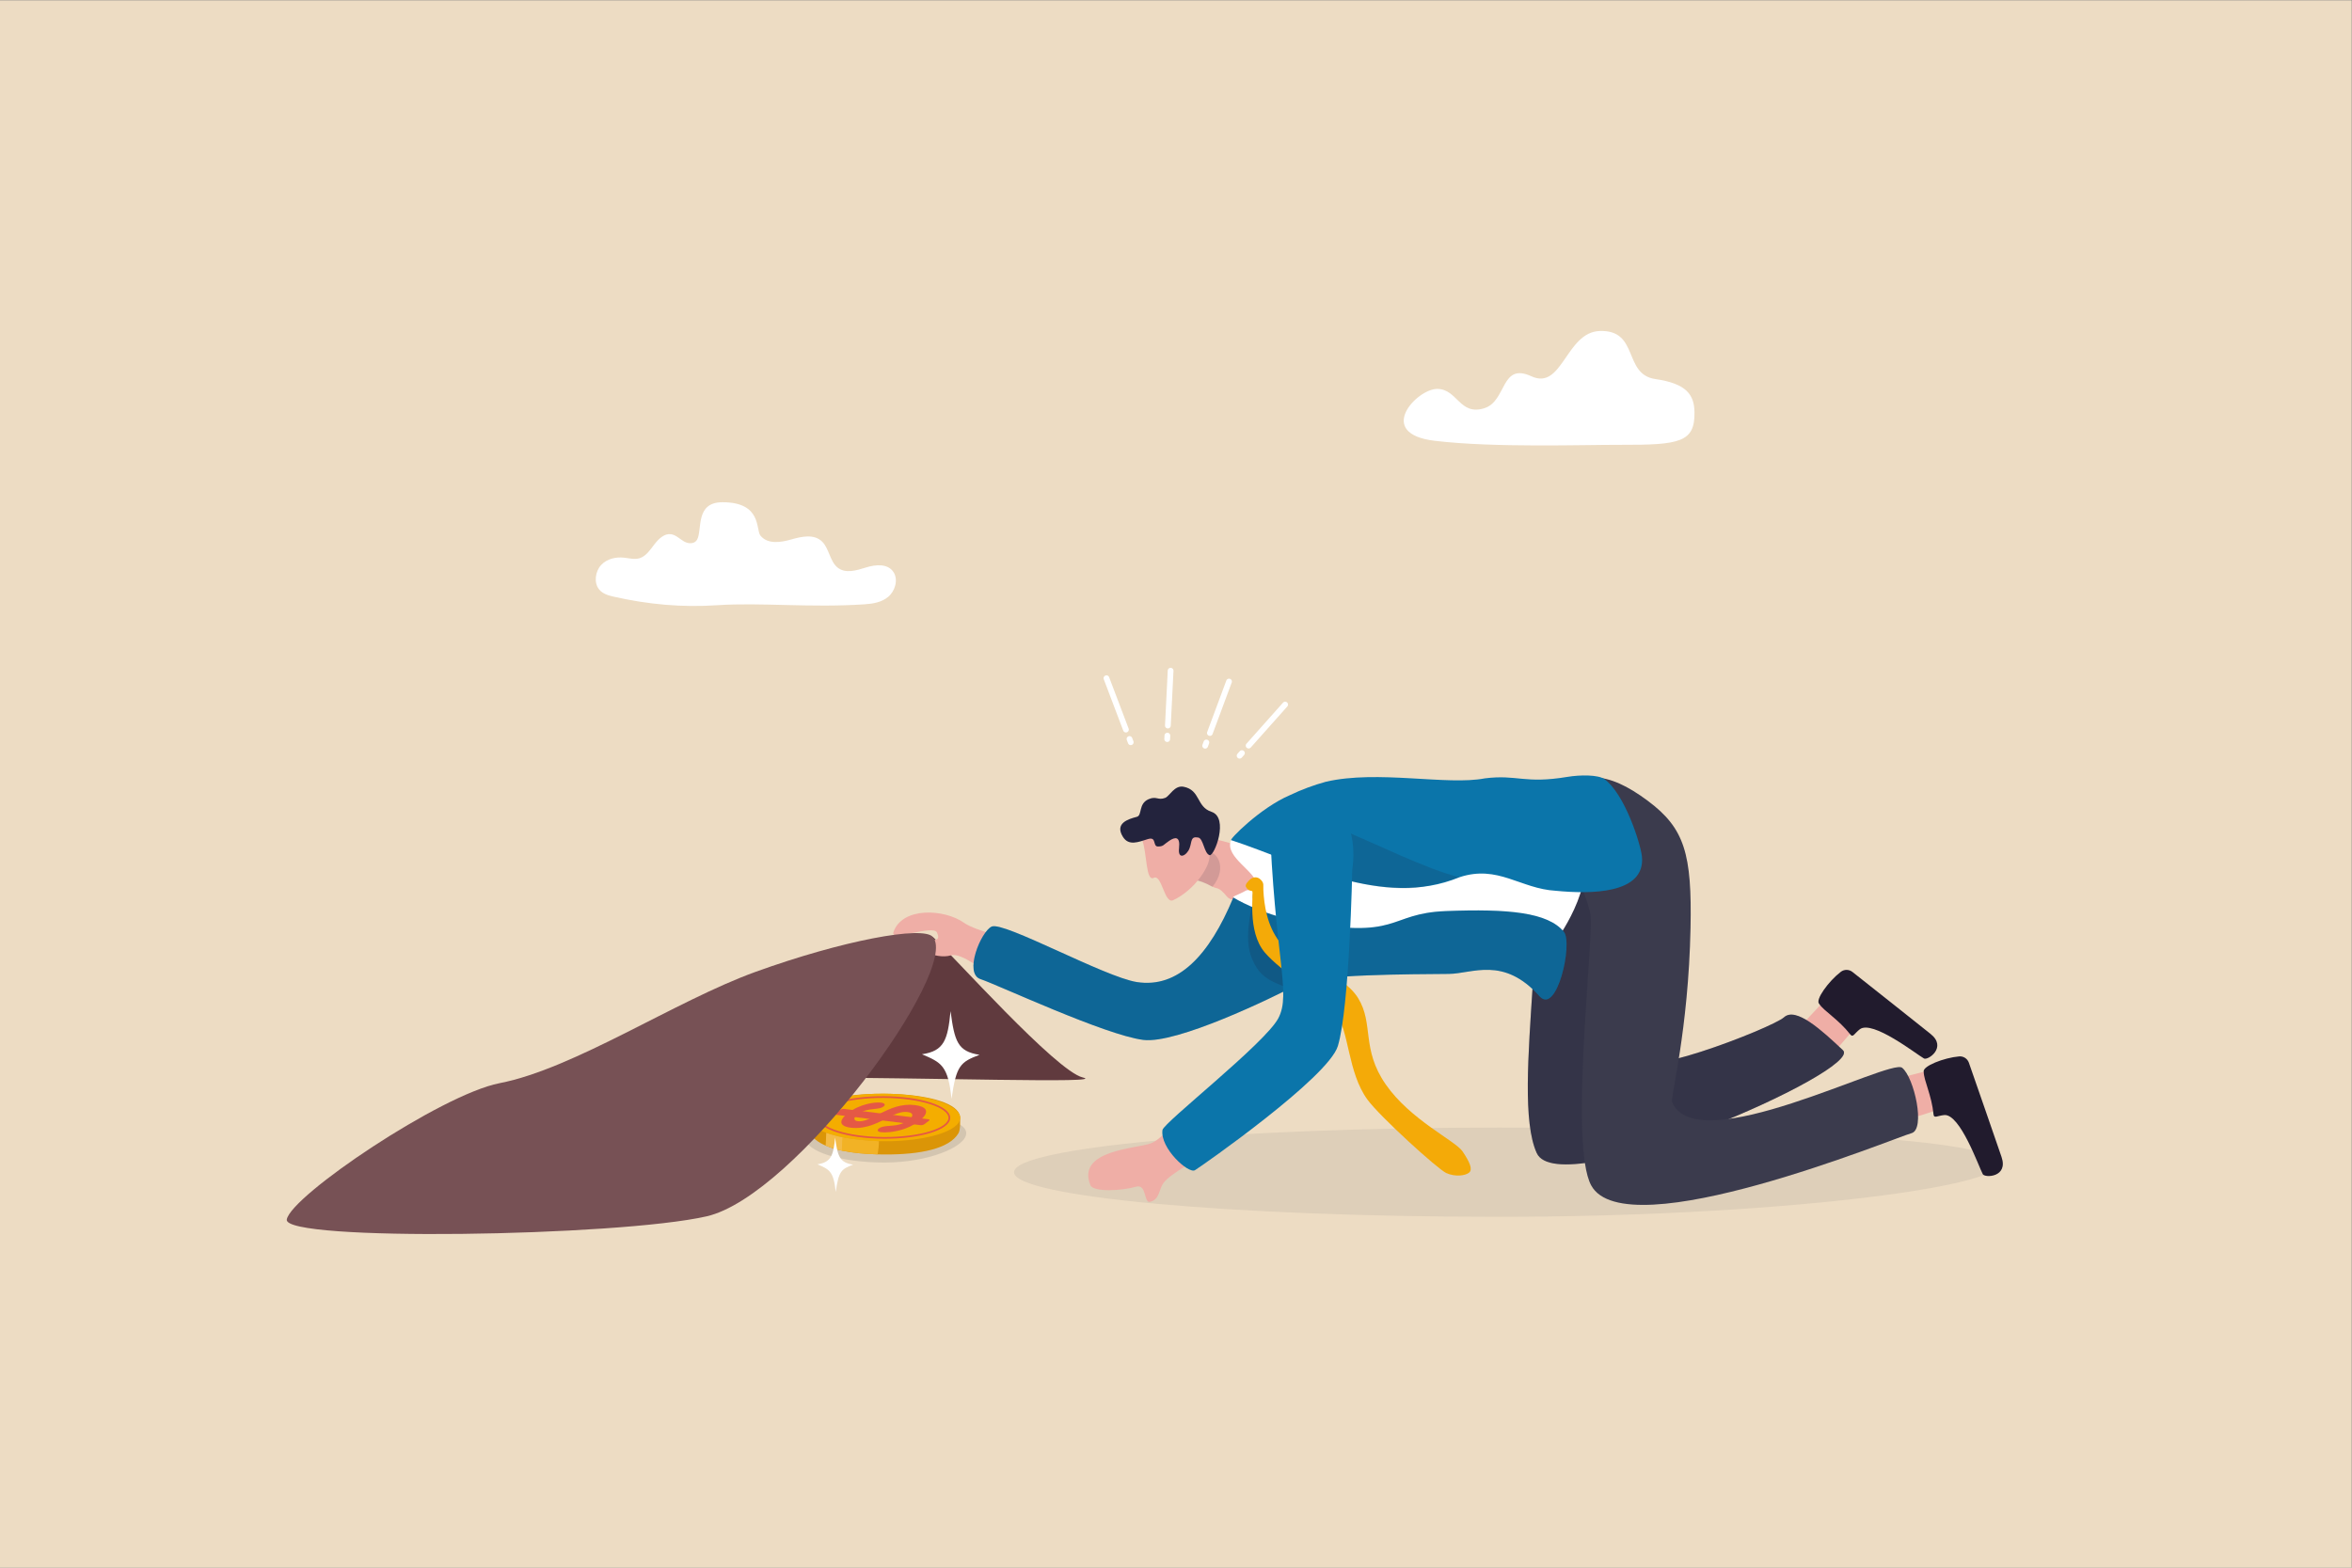 <?xml version="1.0" encoding="utf-8"?>
<!-- Generator: Adobe Illustrator 26.1.0, SVG Export Plug-In . SVG Version: 6.00 Build 0)  -->
<svg version="1.1" id="Layer_1" xmlns="http://www.w3.org/2000/svg" xmlns:xlink="http://www.w3.org/1999/xlink" x="0px" y="0px"
	 viewBox="0 0 3000 2000" style="enable-background:new 0 0 3000 2000;" xml:space="preserve">
<rect x="0" y="0" width="3000" height="2000" fill="#808080" stroke="none"/>
<style type="text/css">
	.st0{fill:#EDDCC3;}
	.st1{fill:#FFFFFF;}
	.st2{fill:#603A3E;}
	.st3{opacity:0.08;fill:#32323F;}
	.st4{fill:#EFAEA6;}
	.st5{fill:#211B2D;}
	.st6{fill:#3B3B4D;}
	.st7{opacity:0.22;fill:#1F1F39;}
	.st8{opacity:0.14;fill:#1F1F39;}
	.st9{fill:#23233D;}
	.st10{fill:#0B75AA;}
	.st11{opacity:0.17;fill:#1F1F39;}
	.st12{opacity:0.18;fill:#1F1F39;}
	.st13{fill:#F4AA08;}
	.st14{opacity:0.14;fill:#32323F;}
	.st15{fill:#DB9507;}
	.st16{fill:#F4AD00;}
	.st17{fill:none;stroke:#E55845;stroke-width:2.156;stroke-miterlimit:10;}
	.st18{fill:#F4BB47;}
	.st19{fill:#F2B225;}
	.st20{fill:#E55845;}
	.st21{fill:#775155;}
	.st22{fill:none;stroke:#FFFFFF;stroke-width:7.332;stroke-linecap:round;stroke-linejoin:round;stroke-miterlimit:10;}
</style>
<rect x="-0.41" y="0.39" class="st0" width="3000" height="2000"/>
<path class="st1" d="M1833.1,496.16c-26.05,0-79.58,57.06-3.08,66.2c76.5,9.14,191.09,4.94,237.45,5.13
	c75.68,0.31,94.46-3.51,93.86-41.7c-0.35-22.1-10.01-36.41-49.91-42.21c-41.5-6.03-20.3-63.03-70.97-61.3
	c-43.15,1.47-47.55,76.09-87.04,57.8c-39.49-18.29-31.22,31.55-60.09,40.69C1861.58,530.82,1859.14,496.16,1833.1,496.16z"/>
<g>
	<path class="st2" d="M1189.97,1195.41c25.88,23.89,157.27,171.21,191.11,179.17s-201.07,0-368.29,0
		S1189.97,1195.41,1189.97,1195.41z"/>
	<path class="st3" d="M2550.62,1484.42c0,31.44-296.62,67.95-638.39,67.95s-618.83-25.49-618.83-56.93s277.06-56.93,618.83-56.93
		S2550.62,1452.97,2550.62,1484.42z"/>
	<path class="st1" d="M1249.36,1345.7c-27.8-4.36-31.77-16.88-36.92-55.71c-3.6,36.84-8.2,50.81-36.46,55.01
		c24.65,10.51,33.31,14.32,37.71,56.9C1219.76,1358.77,1225.18,1354.95,1249.36,1345.7z"/>
	<g>
		<path class="st4" d="M2371.59,1303.77c-11.94,16.76-47.1,54.96-47.1,54.96l-42.31-34.17l53.33-56.89l43.37,4.87L2371.59,1303.77z"
			/>
		<path class="st5" d="M2360.01,1319.64c3.6,4.62,5.14-1.11,12.15-6.51c16.06-12.37,72.36,31.91,81.91,37.26
			c4.93,2.76,30.02-14.24,8.26-31.46c-18.81-14.89-78.88-62.83-99.57-79c-4.33-3.38-10.4-3.46-14.76-0.13
			c-15.56,11.91-32.97,35.78-27.63,40.84C2326.82,1290.32,2345,1300.39,2360.01,1319.64z"/>
		<path class="st6" d="M1943.8,1014.8c43.75,114.02-19.17,378.02,16.32,456.23c29.23,64.43,417.77-105.69,390.6-131.2
			c-27.18-25.51-60.02-55.75-75.21-42c-15.19,13.75-205.42,87.63-183.35,46.53s16.29-205.53,14.7-226.19
			S1943.8,1014.8,1943.8,1014.8z"/>
		<path class="st7" d="M1943.8,1014.8c43.75,114.02-19.17,378.02,16.32,456.23c29.23,64.43,417.77-105.69,390.6-131.2
			c-27.18-25.51-60.02-55.75-75.21-42c-15.19,13.75-205.42,87.63-183.35,46.53s16.29-205.53,14.7-226.19
			S1943.8,1014.8,1943.8,1014.8z"/>
	</g>
	<g>
		<path class="st4" d="M2473.25,1414.98c-19.07,7.73-69.24,21.09-69.24,21.09l-17.36-51.54l75.53-19.37l33.98,27.39L2473.25,1414.98
			z"/>
		<path class="st5" d="M2466.21,1421.52c0.56,5.83,4.93,1.82,13.75,1.03c20.19-1.82,43.93,65.76,49.11,75.41
			c2.67,4.98,32.97,4.1,23.86-22.11c-7.88-22.66-32.83-95.35-41.61-120.1c-1.84-5.17-6.92-8.5-12.39-8.03
			c-19.52,1.7-47.02,12.49-45.24,19.62C2453.94,1378.96,2463.88,1397.22,2466.21,1421.52z"/>
	</g>
	<path class="st6" d="M2426.13,1362.17c-15.4-12.21-262.59,118.79-293.36,43.71c-2.26-5.52,20.89-91.6,23.51-221.71
		c1.92-94.84-7.38-127.43-54.59-162.6c-25.69-19.14-47.31-29.14-68.43-29.96c-16.38-0.64-31.46,3.02-44.57,8.1
		c-18.4,7.13-32.92,17.09-41.7,21.96c0,0,29.22,20.97,47.91,59.91c16.3,33.99,32.05,70.2,33.85,86.65
		c3.88,35.31-27.34,291.76,0.78,343.94c43.86,81.41,390.08-61.71,408.48-66.45C2456.44,1441.01,2441.54,1374.39,2426.13,1362.17z"/>
	<path class="st4" d="M1330.93,1213.58c-37.25-15.57-85.49-25.11-101.13-36.21c-25.44-18.05-79.14-20.64-90.26,11.9
		c-4.31,12.62,50.78-10.06,55.59,0.41c9.44,20.51-27.18,0.1-29.74,7.79c-3.28,9.85,27.08,27.49,47.59,21.33
		c13.14-3.94,43.12,20.43,58.8,31.35C1299.27,1269.28,1330.93,1213.58,1330.93,1213.58z"/>
	<path class="st4" d="M1612.8,1133.49c4.64-26.49-6.79-40.59-6.79-40.59c-15.36-13.75-58.01-23.93-78-25.79
		c-21.94-2.04-21.32,0.13-21.32,0.13l10.54,37.39l4.96,17.59c0,0,8.97,0.52,22.26,7.95c9.29,5.2,8.76-0.36,20.69,13.77
		C1574.07,1154.53,1592.52,1140.2,1612.8,1133.49z"/>
	<path class="st8" d="M1522.19,1122.23c0,0,10.97,1.68,24.26,9.1c21.01-25.17,3.67-48.18-6.47-43.15
		c-6.34,3.14-22.75,16.45-22.75,16.45L1522.19,1122.23z"/>
	<g>
		<g>
			<path class="st4" d="M1456.77,1071.6c6.4,15.95,4.52,53.55,14.85,48.33c10.32-5.22,13.49,33.71,24.67,28.55
				c27.1-12.51,49.31-44.77,46.31-59.38c-3-14.61-22.88-49.63-22.88-49.63L1456.77,1071.6z"/>
			<path class="st9" d="M1491.6,1072.51c-7.91,5.21-7.18,7.32-14.49,7.43c-7.32,0.11-1.2-13.13-13.1-9.43
				c-11.9,3.7-24.29,9.08-31.74-2.92c-10.78-17.36,6.76-22.62,17.78-25.51c7.09-1.86,1.7-16.59,14.81-22.42
				c10.28-4.58,12.05,1.88,21.4-1.79c5.65-2.22,11.75-16.43,23.44-14.15c21.7,4.22,16.07,25.61,35.54,31.96
				c22.71,7.41,3.61,57.14-2.4,55.31c-7.02-2.14-7.82-21.23-14.46-22.47c-10.02-1.87-7.82,4.78-11.04,13.57
				c-3.43,9.39-15.24,15.78-13.47,0.09S1498.76,1067.8,1491.6,1072.51z"/>
		</g>
	</g>
	<path class="st1" d="M1569.96,1072.56c-7.84,21.53,33.38,39.55,33.53,57.53c0.09,10.91-8.78,3.01-14.73,6.31
		c-15.65,8.68-18.71,5.89-12.84,12.29c100.63,109.59,410.55,48.76,410.55,48.76s60.77-83.39,22.48-128.59
		c-47.24-55.77-44.01-71.64-60.08-70.05c-61.57,6.1-318.81,32.24-318.81,32.24S1602.95,1041.88,1569.96,1072.56z"/>
	<path class="st10" d="M1573.12,1145.08c-30.8,74.04-70.5,115.94-123.01,107.8c-41.05-6.36-170.24-77.94-185.25-70.78
		c-13.82,6.59-35.72,59.96-14.18,67.02c21.54,7.07,158.76,71.43,207.62,77.57c42.58,5.35,163.42-53.12,198.49-71.58
		c23.17-12.2,144.72-12.19,191.17-12.62c30.14-0.28,69.79-22.98,115.69,28.47c22.17,24.85,42.92-67.79,31.06-82.22
		c-20.34-24.74-70.48-29.54-150.38-26.43c-76.06,2.96-56.59,37.72-190.13,12.58C1607.24,1166.05,1573.12,1145.08,1573.12,1145.08z"
		/>
	<path class="st11" d="M1573.12,1145.08c-30.8,74.04-70.5,115.94-123.01,107.8c-41.05-6.36-170.24-77.94-185.25-70.78
		c-13.82,6.59-35.72,59.96-14.18,67.02c21.54,7.07,158.76,71.43,207.62,77.57c42.58,5.35,163.42-53.12,198.49-71.58
		c23.17-12.2,144.72-12.19,191.17-12.62c30.14-0.28,69.79-22.98,115.69,28.47c22.17,24.85,42.92-67.79,31.06-82.22
		c-20.34-24.74-70.48-29.54-150.38-26.43c-76.06,2.96-56.59,37.72-190.13,12.58C1607.24,1166.05,1573.12,1145.08,1573.12,1145.08z"
		/>
	<path class="st10" d="M2094.31,1092.66c-1.88-16.9-22.15-80.31-48-98.77c-7.73-5.52-30.46-5.54-47.08-2.77
		c-55.16,9.19-63.68-3.34-105.3,1.88c-48.29,9.4-136.61-11.07-202.73,4.32c-15.62,4.23-31.52,10.19-45.85,17.08
		c-38.36,16.37-78.48,57.61-74.89,57.46c85.8,27.95,193.11,87.87,291.02,47.31c49.19-16.32,77.74,14.69,122.94,17.25
		C2027.82,1140.69,2098.98,1141.1,2094.31,1092.66z"/>
	<path class="st11" d="M1861.49,1119.16c-43.87-10.86-101.77-41.07-161.32-65.28l-15.59,59.48c1.07,0.34,2.14,0.69,3.21,1.02
		c14.05,4.4,28.58,8.44,43.22,11.64c0.03,0,0.1,0.01,0.13,0.03c17.1,3.73,34.33,6.32,51.04,7.1c2.51,0.13,5.01,0.19,7.5,0.21l0.08,0
		c1.03,0.04,2.05,0.03,3.07,0.02c3.93-0.01,8.06-0.27,12.34-0.76c1.41-0.16,2.86-0.35,4.32-0.55
		C1825.64,1129.8,1843.71,1124.79,1861.49,1119.16z"/>
	<g>
		<path class="st12" d="M1597.97,1146.64c2.37,0.52-12.3,42.71-2.79,71.57c2.62,7.97,6.45,15.59,11.97,22.03
			c16.18,18.86,51.33,20.62,75.78,40.37c-3.01-13.91-11.46-7.16-14.5-29.2c-20.82-11.36-33.38-16.21-41.34-26.55
			c-5.9-7.66-10.24-16.08-13.43-24.67c-6.03-16.16-7.99-32.94-8.67-46.44c-0.34-6.88,4.1-12.21-0.05-16.88
			C1599.47,1130.67,1594.93,1145.96,1597.97,1146.64z"/>
		<path class="st13" d="M1594.82,1121.7c2.77-2.34,8.77-4.56,13.84,1.17c3.82,4.31,2.46,6.27,2.77,12.63
			c0.94,19.1,4.73,45.31,20.41,65.68s80.24,39.21,100.47,72.18c20.24,32.97,3.73,64.73,35.23,110.13
			c31.5,45.4,88.75,71.8,97.89,85.33s13.35,23.01,8.47,27.13c-4.88,4.12-18.04,5.64-29.13,0.6s-84.93-72.26-100.58-93.69
			c-25.55-34.99-23.14-88.46-40.51-110.13c-17.38-21.67-69.12-52.72-90.26-77.38c-23.58-27.5-13.55-77.9-16.35-78.52
			c-2.8-0.62-5.45-1.14-7.82-5.3C1587.62,1128.7,1592.05,1124.05,1594.82,1121.7z"/>
	</g>
	<path class="st4" d="M1540.16,1418.95c-40.32,2.12-54.16,32.87-72.09,39.67c-17.93,6.8-95.66,8.39-77.23,53.44
		c3.65,8.93,39.49,7.3,58.06,1.94c13.99-4.04,9.9,20.99,17.83,19.29c12.25-2.62,11.24-15.18,17.03-23.73
		c7.7-11.36,46.59-33.83,64.88-39.37C1580.7,1460.49,1540.16,1418.95,1540.16,1418.95z"/>
	<path class="st10" d="M1619.16,1040.61c6.5,182.41,28.28,226.54,11.29,258.56c-16.99,32.02-146.42,133.12-147.71,142.46
		c-3.23,23.26,33.25,56.17,41.4,51.28c8.15-4.89,170.07-118.1,182.29-158.37c15-49.44,18.4-225.15,18.4-225.15
		s12.18-69.11-34.64-84.17C1643.36,1010.15,1619.16,1040.61,1619.16,1040.61z"/>
	<path class="st14" d="M1232.44,1445.69c0,17.33-48.36,37.45-104.08,37.45s-100.89-14.05-100.89-31.38
		c0-17.33,45.17-31.38,100.89-31.38S1232.44,1428.36,1232.44,1445.69z"/>
	<g>
		<g>
			<path class="st15" d="M1222.44,1445.91c-11.78,19.54-48.23,27.2-94.51,26.93c-2.85-0.02-5.68-0.06-8.47-0.14
				c-15.97-0.42-31.08-1.8-44.23-4.5c-0.49-0.1-0.98-0.2-1.47-0.3c-7.66-1.64-14.61-3.74-20.64-6.37
				c-9.64-4.2-16.92-9.76-20.89-16.94c-2.42-4.39-2.38-14.1-2.34-19.53c0-0.78,0.08-1.56,0.24-2.32c0.04-0.21,0.08-0.42,0.14-0.63
				c0.3-1.19,0.78-2.34,1.41-3.45c0.46-0.81,1-1.6,1.64-2.35c8.31-10.12,31.08-16.87,60.49-19.61c0.11-0.01,0.22-0.02,0.33-0.03
				c2.94-0.27,5.93-0.5,8.99-0.69c2.34-0.14,4.71-0.27,7.1-0.36c1.6-0.06,3.21-0.12,4.84-0.16c4.06-0.11,8.2-0.15,12.4-0.13
				c0.84,0,1.68,0.01,2.51,0.02c1.67,0.02,3.33,0.05,4.98,0.09c0.82,0.01,1.65,0.04,2.46,0.07c1.64,0.06,3.26,0.12,4.88,0.19
				c45.13,2.07,80.01,12.34,82.27,28.74c0.08,0.59,0.12,1.18,0.12,1.78C1224.66,1430.23,1225.25,1441.24,1222.44,1445.91z"/>
			
				<ellipse transform="matrix(5.866093e-03 -1 1 5.866093e-03 -304.932 2544.531)" class="st16" cx="1127.28" cy="1425.63" rx="30.33" ry="97.4"/>
			
				<ellipse transform="matrix(5.866115e-03 -1 1 5.866115e-03 -304.932 2544.531)" class="st17" cx="1127.28" cy="1425.63" rx="26.03" ry="83.59"/>
			<path class="st18" d="M1075.22,1468.2c-8.23-1.68-15.69-3.88-22.1-6.67c0.19-3.14,0.6-8.11,0.73-16.36
				c6.3,2.28,13.65,4.29,21.82,5.92C1075.89,1455.63,1075.6,1462.69,1075.22,1468.2z"/>
			<path class="st19" d="M1119.45,1472.7c-15.97-0.42-31.08-1.8-44.23-4.5c-0.49-0.1-0.98-0.2-1.47-0.3
				c-0.08-3.68,0.59-10.16,0.73-17.1c13.1,2.47,30.32,4.54,46.57,5.04C1121.26,1460,1120.16,1468.55,1119.45,1472.7z"/>
		</g>
		<g>
			<g>
				<path class="st20" d="M1115.79,1406.73c-3.18,0.3-6.72,0.95-10.6,1.95c-3.89,1-7.76,2.39-11.66,4.16
					c-2.07,0.94-4.09,2-6.05,3.19c-1.73,1.05-3.43,2.19-5.08,3.43c-1.9,1.43-3.51,2.79-4.82,4.1c-1.76,1.74-3,3.38-3.73,4.92
					c-1.28,2.69-0.94,4.92,1.03,6.67c1.97,1.75,5.34,2.91,10.1,3.5c4.99,0.61,9.98,0.52,14.98-0.29c4.99-0.81,9.86-2.14,14.6-3.99
					c3.45-1.35,7.12-2.98,11.02-4.89c1.46-0.71,2.94-1.47,4.45-2.26c3.72-1.96,6.9-3.55,9.53-4.77c0.3-0.14,0.59-0.27,0.88-0.4
					c2.79-1.27,5.66-2.22,8.61-2.88c2.95-0.65,5.86-0.8,8.74-0.45c1.15,0.14,2.12,0.36,2.94,0.65c0.01,0,0.03,0.01,0.04,0.02
					c1.71,0.62,2.66,1.58,2.83,2.87c0.13,0.93-0.19,1.94-0.93,3.03c-0.8,1.15-2.08,2.39-3.85,3.72c-2.07,1.55-4.22,2.81-6.44,3.76
					c-0.48,0.21-0.96,0.4-1.44,0.58c-2.47,0.91-4.92,1.58-7.36,2l-0.01,0c-0.27,0.05-0.52,0.09-0.79,0.13
					c-2.7,0.41-5.79,0.72-9.28,0.93c-2.91,0.17-5.39,0.49-7.42,0.99c-2.03,0.49-3.66,1.2-4.89,2.12c-1.52,1.14-2.01,2.17-1.47,3.09
					c0.53,0.92,1.85,1.51,3.98,1.77c3.18,0.39,7.05,0.33,11.63-0.18c0.69-0.08,1.39-0.17,2.12-0.26c5.5-0.75,10.73-1.96,15.66-3.64
					c0.66-0.23,1.31-0.46,1.94-0.7c3.81-1.42,7.42-3.14,10.83-5.16c2.11-1.24,4.15-2.6,6.11-4.08c1.57-1.17,2.94-2.32,4.1-3.42
					c1.55-1.45,2.74-2.84,3.58-4.16c0.02-0.03,0.04-0.06,0.06-0.1c0.42-0.67,0.75-1.32,0.99-1.96c0.69-1.81,0.68-3.42-0.01-4.83
					c-0.01-0.02-0.01-0.03-0.02-0.04c-0.4-0.81-1.04-1.55-1.9-2.22c-1.61-1.26-3.88-2.24-6.8-2.94c-0.03,0-0.05-0.01-0.08-0.02
					c-1.36-0.33-2.87-0.59-4.53-0.79c-2.09-0.26-4.14-0.41-6.16-0.45c-0.42-0.01-0.84-0.01-1.25-0.01c-1.76,0-3.49,0.09-5.19,0.26
					c-4.04,0.41-7.97,1.18-11.78,2.32c-3.81,1.14-7.71,2.61-11.72,4.41c-2.71,1.22-5.51,2.55-8.39,4c-1.38,0.69-2.78,1.4-4.19,2.14
					c-3.57,1.82-6.18,3.12-7.82,3.9c-0.69,0.33-1.4,0.65-2.16,0.96c-1.04,0.44-2.14,0.86-3.3,1.28c-2,0.71-3.95,1.23-5.83,1.54
					c-1.89,0.31-3.69,0.37-5.42,0.15c-2.8-0.34-4.26-1.33-4.41-2.95c-0.06-0.7,0.17-1.45,0.69-2.26c0.68-1.08,1.89-2.27,3.61-3.56
					c2.24-1.68,4.48-2.98,6.74-3.92c1.02-0.42,2.04-0.77,3.06-1.04c3.29-0.87,7.09-1.5,11.41-1.88c3.09-0.33,5.48-0.69,7.18-1.09
					c1.69-0.39,3.21-1.09,4.54-2.09c1.46-1.1,1.85-2.12,1.16-3.06c-0.69-0.94-2.07-1.54-4.16-1.8
					C1121.7,1406.43,1118.96,1406.44,1115.79,1406.73z"/>
			</g>
			<path class="st20" d="M1185.01,1429.72l-6.15,4.61c-1.07,0.8-3.25,1.29-4.86,1.1l-107.22-13.18c-1.61-0.2-2.05-1.01-0.98-1.81
				l6.15-4.61c1.07-0.8,3.25-1.29,4.86-1.1l107.22,13.18C1185.64,1428.1,1186.08,1428.91,1185.01,1429.72z"/>
		</g>
	</g>
	<path class="st21" d="M1189.97,1195.41c34.98,41.34-175.19,330.47-288.66,356.35c-113.47,25.88-540.83,32.52-535.52,3.98
		c5.69-30.57,196.74-159.34,271.41-173.86c95.56-18.58,224.21-105.04,326.49-142.01
		C1073.84,1200.06,1177.32,1180.46,1189.97,1195.41z"/>
	<path class="st1" d="M1088.11,1485.81c-17.24-2.7-19.7-10.47-22.9-34.55c-2.23,22.85-5.08,31.51-22.61,34.12
		c15.29,6.52,20.66,8.88,23.39,35.29C1069.75,1493.91,1073.11,1491.55,1088.11,1485.81z"/>
	<g>
		<g>
			<line class="st22" x1="1592.62" y1="951.21" x2="1639.24" y2="898.85"/>
			<line class="st22" x1="1581.13" y1="964.12" x2="1584.1" y2="960.77"/>
		</g>
		<g>
			<line class="st22" x1="1436.14" y1="930.79" x2="1411.29" y2="865.24"/>
			<line class="st22" x1="1442.27" y1="946.95" x2="1440.68" y2="942.77"/>
		</g>
		<g>
			<line class="st22" x1="1489.64" y1="925.67" x2="1493.13" y2="855.66"/>
			<line class="st22" x1="1488.78" y1="942.93" x2="1489" y2="938.46"/>
		</g>
		<g>
			<line class="st22" x1="1543.21" y1="935.19" x2="1567.63" y2="869.48"/>
			<line class="st22" x1="1537.19" y1="951.39" x2="1538.75" y2="947.2"/>
		</g>
	</g>
</g>
<path class="st1" d="M914.81,772.11c-44.99,3-87.99-0.93-132.13-10.92c-6.77-1.53-13.95-3.58-18.54-9.26
	c-6.95-8.61-4.86-23.1,2.64-31.14c7.5-8.04,18.79-10.44,29.22-9.33c6.67,0.72,13.52,2.69,19.96,0.64
	c8.05-2.56,13.38-10.64,18.77-17.69c5.4-7.04,12.7-14.01,21.02-12.9c6.23,0.83,11.14,5.98,16.69,9.21
	c5.55,3.23,13.6,3.57,16.78-2.38c6.8-12.73-2.75-47.62,32.3-47.62c50.59,0,42.33,35.12,48.42,42.57c9.23,11.3,25.67,8.81,39.04,4.99
	c13.37-3.82,29.3-7.45,39.61,2.65c8.95,8.76,9.87,24.82,19.38,32.83c10.13,8.52,24.51,3.97,36.78,0.15
	c12.27-3.83,28.09-5.23,35.21,6.4c5.97,9.75,1.52,23.91-6.97,31.05c-8.49,7.15-19.69,8.89-30.36,9.6
	C1033.31,775.58,970.39,768.41,914.81,772.11z"/>
</svg>
